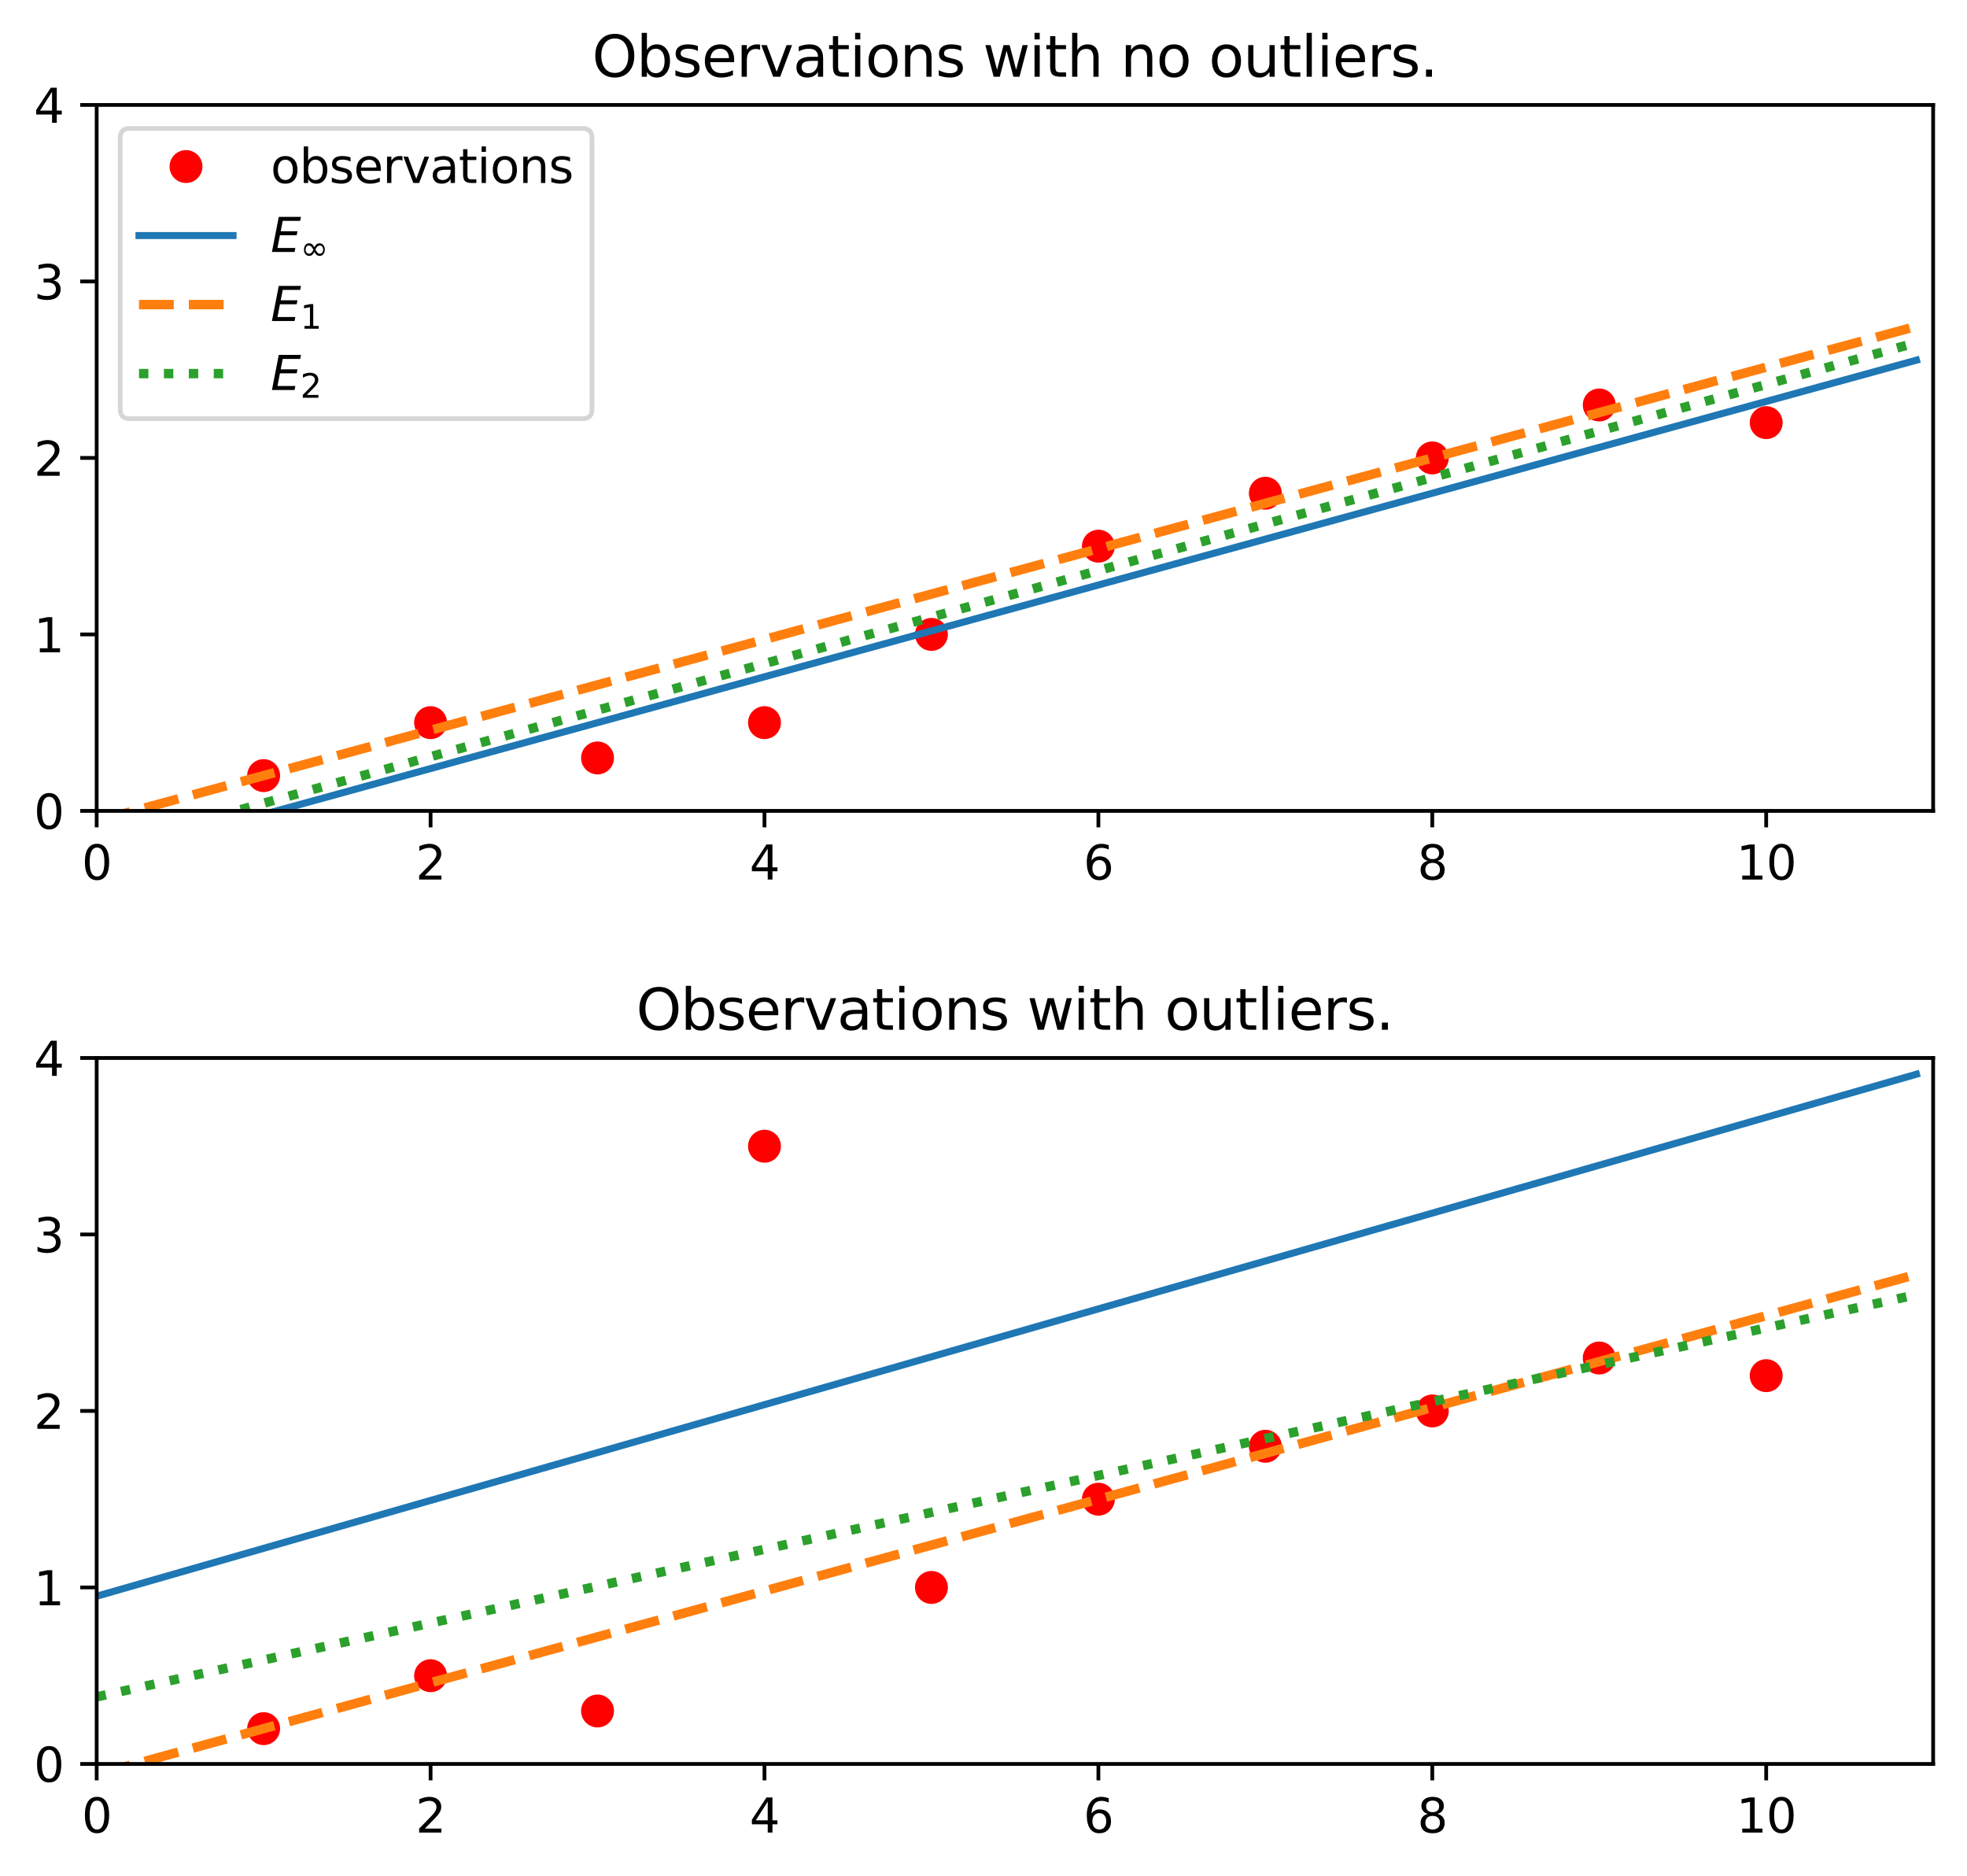 <?xml version="1.0" encoding="utf-8" standalone="no"?>
<!DOCTYPE svg PUBLIC "-//W3C//DTD SVG 1.1//EN"
  "http://www.w3.org/Graphics/SVG/1.1/DTD/svg11.dtd">
<svg xmlns:xlink="http://www.w3.org/1999/xlink" width="418.363pt" height="398.996pt" viewBox="0 0 418.363 398.996" xmlns="http://www.w3.org/2000/svg" version="1.1">
 <defs>
  <style type="text/css">*{stroke-linejoin: round; stroke-linecap: butt}</style>
 </defs>
 <g id="figure_1">
  <g id="patch_1">
   <path d="M 0 398.996 
L 418.363 398.996 
L 418.363 0 
L 0 0 
z
" style="fill: #ffffff"/>
  </g>
  <g id="axes_1">
   <g id="patch_2">
    <path d="M 20.562 172.446 
L 411.163 172.446 
L 411.163 22.318 
L 20.562 22.318 
z
" style="fill: #ffffff"/>
   </g>
   <g id="matplotlib.axis_1">
    <g id="xtick_1">
     <g id="line2d_1">
      <defs>
       <path id="m3859f57ba9" d="M 0 0 
L 0 3.5 
" style="stroke: #000000; stroke-width: 0.8"/>
      </defs>
      <g>
       <use xlink:href="#m3859f57ba9" x="20.562" y="172.446" style="stroke: #000000; stroke-width: 0.8"/>
      </g>
     </g>
     <g id="text_1">
      <!-- 0 -->
      <g transform="translate(17.381 187.044) scale(0.1 -0.1)">
       <defs>
        <path id="DejaVuSans-30" d="M 2034 4250 
Q 1547 4250 1301 3770 
Q 1056 3291 1056 2328 
Q 1056 1369 1301 889 
Q 1547 409 2034 409 
Q 2525 409 2770 889 
Q 3016 1369 3016 2328 
Q 3016 3291 2770 3770 
Q 2525 4250 2034 4250 
z
M 2034 4750 
Q 2819 4750 3233 4129 
Q 3647 3509 3647 2328 
Q 3647 1150 3233 529 
Q 2819 -91 2034 -91 
Q 1250 -91 836 529 
Q 422 1150 422 2328 
Q 422 3509 836 4129 
Q 1250 4750 2034 4750 
z
" transform="scale(0.016)"/>
       </defs>
       <use xlink:href="#DejaVuSans-30"/>
      </g>
     </g>
    </g>
    <g id="xtick_2">
     <g id="line2d_2">
      <g>
       <use xlink:href="#m3859f57ba9" x="91.581" y="172.446" style="stroke: #000000; stroke-width: 0.8"/>
      </g>
     </g>
     <g id="text_2">
      <!-- 2 -->
      <g transform="translate(88.399 187.044) scale(0.1 -0.1)">
       <defs>
        <path id="DejaVuSans-32" d="M 1228 531 
L 3431 531 
L 3431 0 
L 469 0 
L 469 531 
Q 828 903 1448 1529 
Q 2069 2156 2228 2338 
Q 2531 2678 2651 2914 
Q 2772 3150 2772 3378 
Q 2772 3750 2511 3984 
Q 2250 4219 1831 4219 
Q 1534 4219 1204 4116 
Q 875 4013 500 3803 
L 500 4441 
Q 881 4594 1212 4672 
Q 1544 4750 1819 4750 
Q 2544 4750 2975 4387 
Q 3406 4025 3406 3419 
Q 3406 3131 3298 2873 
Q 3191 2616 2906 2266 
Q 2828 2175 2409 1742 
Q 1991 1309 1228 531 
z
" transform="scale(0.016)"/>
       </defs>
       <use xlink:href="#DejaVuSans-32"/>
      </g>
     </g>
    </g>
    <g id="xtick_3">
     <g id="line2d_3">
      <g>
       <use xlink:href="#m3859f57ba9" x="162.599" y="172.446" style="stroke: #000000; stroke-width: 0.8"/>
      </g>
     </g>
     <g id="text_3">
      <!-- 4 -->
      <g transform="translate(159.418 187.044) scale(0.1 -0.1)">
       <defs>
        <path id="DejaVuSans-34" d="M 2419 4116 
L 825 1625 
L 2419 1625 
L 2419 4116 
z
M 2253 4666 
L 3047 4666 
L 3047 1625 
L 3713 1625 
L 3713 1100 
L 3047 1100 
L 3047 0 
L 2419 0 
L 2419 1100 
L 313 1100 
L 313 1709 
L 2253 4666 
z
" transform="scale(0.016)"/>
       </defs>
       <use xlink:href="#DejaVuSans-34"/>
      </g>
     </g>
    </g>
    <g id="xtick_4">
     <g id="line2d_4">
      <g>
       <use xlink:href="#m3859f57ba9" x="233.617" y="172.446" style="stroke: #000000; stroke-width: 0.8"/>
      </g>
     </g>
     <g id="text_4">
      <!-- 6 -->
      <g transform="translate(230.436 187.044) scale(0.1 -0.1)">
       <defs>
        <path id="DejaVuSans-36" d="M 2113 2584 
Q 1688 2584 1439 2293 
Q 1191 2003 1191 1497 
Q 1191 994 1439 701 
Q 1688 409 2113 409 
Q 2538 409 2786 701 
Q 3034 994 3034 1497 
Q 3034 2003 2786 2293 
Q 2538 2584 2113 2584 
z
M 3366 4563 
L 3366 3988 
Q 3128 4100 2886 4159 
Q 2644 4219 2406 4219 
Q 1781 4219 1451 3797 
Q 1122 3375 1075 2522 
Q 1259 2794 1537 2939 
Q 1816 3084 2150 3084 
Q 2853 3084 3261 2657 
Q 3669 2231 3669 1497 
Q 3669 778 3244 343 
Q 2819 -91 2113 -91 
Q 1303 -91 875 529 
Q 447 1150 447 2328 
Q 447 3434 972 4092 
Q 1497 4750 2381 4750 
Q 2619 4750 2861 4703 
Q 3103 4656 3366 4563 
z
" transform="scale(0.016)"/>
       </defs>
       <use xlink:href="#DejaVuSans-36"/>
      </g>
     </g>
    </g>
    <g id="xtick_5">
     <g id="line2d_5">
      <g>
       <use xlink:href="#m3859f57ba9" x="304.635" y="172.446" style="stroke: #000000; stroke-width: 0.8"/>
      </g>
     </g>
     <g id="text_5">
      <!-- 8 -->
      <g transform="translate(301.454 187.044) scale(0.1 -0.1)">
       <defs>
        <path id="DejaVuSans-38" d="M 2034 2216 
Q 1584 2216 1326 1975 
Q 1069 1734 1069 1313 
Q 1069 891 1326 650 
Q 1584 409 2034 409 
Q 2484 409 2743 651 
Q 3003 894 3003 1313 
Q 3003 1734 2745 1975 
Q 2488 2216 2034 2216 
z
M 1403 2484 
Q 997 2584 770 2862 
Q 544 3141 544 3541 
Q 544 4100 942 4425 
Q 1341 4750 2034 4750 
Q 2731 4750 3128 4425 
Q 3525 4100 3525 3541 
Q 3525 3141 3298 2862 
Q 3072 2584 2669 2484 
Q 3125 2378 3379 2068 
Q 3634 1759 3634 1313 
Q 3634 634 3220 271 
Q 2806 -91 2034 -91 
Q 1263 -91 848 271 
Q 434 634 434 1313 
Q 434 1759 690 2068 
Q 947 2378 1403 2484 
z
M 1172 3481 
Q 1172 3119 1398 2916 
Q 1625 2713 2034 2713 
Q 2441 2713 2670 2916 
Q 2900 3119 2900 3481 
Q 2900 3844 2670 4047 
Q 2441 4250 2034 4250 
Q 1625 4250 1398 4047 
Q 1172 3844 1172 3481 
z
" transform="scale(0.016)"/>
       </defs>
       <use xlink:href="#DejaVuSans-38"/>
      </g>
     </g>
    </g>
    <g id="xtick_6">
     <g id="line2d_6">
      <g>
       <use xlink:href="#m3859f57ba9" x="375.653" y="172.446" style="stroke: #000000; stroke-width: 0.8"/>
      </g>
     </g>
     <g id="text_6">
      <!-- 10 -->
      <g transform="translate(369.291 187.044) scale(0.1 -0.1)">
       <defs>
        <path id="DejaVuSans-31" d="M 794 531 
L 1825 531 
L 1825 4091 
L 703 3866 
L 703 4441 
L 1819 4666 
L 2450 4666 
L 2450 531 
L 3481 531 
L 3481 0 
L 794 0 
L 794 531 
z
" transform="scale(0.016)"/>
       </defs>
       <use xlink:href="#DejaVuSans-31"/>
       <use xlink:href="#DejaVuSans-30" x="63.623"/>
      </g>
     </g>
    </g>
   </g>
   <g id="matplotlib.axis_2">
    <g id="ytick_1">
     <g id="line2d_7">
      <defs>
       <path id="m60af0fcbad" d="M 0 0 
L -3.5 0 
" style="stroke: #000000; stroke-width: 0.8"/>
      </defs>
      <g>
       <use xlink:href="#m60af0fcbad" x="20.562" y="172.446" style="stroke: #000000; stroke-width: 0.8"/>
      </g>
     </g>
     <g id="text_7">
      <!-- 0 -->
      <g transform="translate(7.2 176.245) scale(0.1 -0.1)">
       <use xlink:href="#DejaVuSans-30"/>
      </g>
     </g>
    </g>
    <g id="ytick_2">
     <g id="line2d_8">
      <g>
       <use xlink:href="#m60af0fcbad" x="20.562" y="134.914" style="stroke: #000000; stroke-width: 0.8"/>
      </g>
     </g>
     <g id="text_8">
      <!-- 1 -->
      <g transform="translate(7.2 138.713) scale(0.1 -0.1)">
       <use xlink:href="#DejaVuSans-31"/>
      </g>
     </g>
    </g>
    <g id="ytick_3">
     <g id="line2d_9">
      <g>
       <use xlink:href="#m60af0fcbad" x="20.562" y="97.382" style="stroke: #000000; stroke-width: 0.8"/>
      </g>
     </g>
     <g id="text_9">
      <!-- 2 -->
      <g transform="translate(7.2 101.181) scale(0.1 -0.1)">
       <use xlink:href="#DejaVuSans-32"/>
      </g>
     </g>
    </g>
    <g id="ytick_4">
     <g id="line2d_10">
      <g>
       <use xlink:href="#m60af0fcbad" x="20.562" y="59.85" style="stroke: #000000; stroke-width: 0.8"/>
      </g>
     </g>
     <g id="text_10">
      <!-- 3 -->
      <g transform="translate(7.2 63.649) scale(0.1 -0.1)">
       <defs>
        <path id="DejaVuSans-33" d="M 2597 2516 
Q 3050 2419 3304 2112 
Q 3559 1806 3559 1356 
Q 3559 666 3084 287 
Q 2609 -91 1734 -91 
Q 1441 -91 1130 -33 
Q 819 25 488 141 
L 488 750 
Q 750 597 1062 519 
Q 1375 441 1716 441 
Q 2309 441 2620 675 
Q 2931 909 2931 1356 
Q 2931 1769 2642 2001 
Q 2353 2234 1838 2234 
L 1294 2234 
L 1294 2753 
L 1863 2753 
Q 2328 2753 2575 2939 
Q 2822 3125 2822 3475 
Q 2822 3834 2567 4026 
Q 2313 4219 1838 4219 
Q 1578 4219 1281 4162 
Q 984 4106 628 3988 
L 628 4550 
Q 988 4650 1302 4700 
Q 1616 4750 1894 4750 
Q 2613 4750 3031 4423 
Q 3450 4097 3450 3541 
Q 3450 3153 3228 2886 
Q 3006 2619 2597 2516 
z
" transform="scale(0.016)"/>
       </defs>
       <use xlink:href="#DejaVuSans-33"/>
      </g>
     </g>
    </g>
    <g id="ytick_5">
     <g id="line2d_11">
      <g>
       <use xlink:href="#m60af0fcbad" x="20.562" y="22.318" style="stroke: #000000; stroke-width: 0.8"/>
      </g>
     </g>
     <g id="text_11">
      <!-- 4 -->
      <g transform="translate(7.2 26.117) scale(0.1 -0.1)">
       <use xlink:href="#DejaVuSans-34"/>
      </g>
     </g>
    </g>
   </g>
   <g id="line2d_12">
    <defs>
     <path id="m4f4fd0915b" d="M 0 3 
C 0.796 3 1.559 2.684 2.121 2.121 
C 2.684 1.559 3 0.796 3 0 
C 3 -0.796 2.684 -1.559 2.121 -2.121 
C 1.559 -2.684 0.796 -3 0 -3 
C -0.796 -3 -1.559 -2.684 -2.121 -2.121 
C -2.684 -1.559 -3 -0.796 -3 0 
C -3 0.796 -2.684 1.559 -2.121 2.121 
C -1.559 2.684 -0.796 3 0 3 
z
" style="stroke: #ff0000"/>
    </defs>
    <g clip-path="url(#pc91d46196f)">
     <use xlink:href="#m4f4fd0915b" x="56.072" y="164.939" style="fill: #ff0000; stroke: #ff0000"/>
     <use xlink:href="#m4f4fd0915b" x="91.581" y="153.68" style="fill: #ff0000; stroke: #ff0000"/>
     <use xlink:href="#m4f4fd0915b" x="127.09" y="161.186" style="fill: #ff0000; stroke: #ff0000"/>
     <use xlink:href="#m4f4fd0915b" x="162.599" y="153.68" style="fill: #ff0000; stroke: #ff0000"/>
     <use xlink:href="#m4f4fd0915b" x="198.108" y="134.914" style="fill: #ff0000; stroke: #ff0000"/>
     <use xlink:href="#m4f4fd0915b" x="233.617" y="116.148" style="fill: #ff0000; stroke: #ff0000"/>
     <use xlink:href="#m4f4fd0915b" x="269.126" y="104.888" style="fill: #ff0000; stroke: #ff0000"/>
     <use xlink:href="#m4f4fd0915b" x="304.635" y="97.382" style="fill: #ff0000; stroke: #ff0000"/>
     <use xlink:href="#m4f4fd0915b" x="340.144" y="86.122" style="fill: #ff0000; stroke: #ff0000"/>
     <use xlink:href="#m4f4fd0915b" x="375.653" y="89.876" style="fill: #ff0000; stroke: #ff0000"/>
    </g>
   </g>
   <g id="line2d_13">
    <path d="M 20.562 182.954 
L 24.113 181.979 
L 27.664 181.003 
L 31.215 180.027 
L 34.766 179.051 
L 38.317 178.075 
L 41.868 177.099 
L 45.419 176.124 
L 48.97 175.148 
L 52.521 174.172 
L 56.072 173.196 
L 59.623 172.22 
L 63.173 171.245 
L 66.724 170.269 
L 70.275 169.293 
L 73.826 168.317 
L 77.377 167.341 
L 80.928 166.366 
L 84.479 165.39 
L 88.03 164.414 
L 91.581 163.438 
L 95.132 162.462 
L 98.683 161.486 
L 102.233 160.511 
L 105.784 159.535 
L 109.335 158.559 
L 112.886 157.583 
L 116.437 156.607 
L 119.988 155.632 
L 123.539 154.656 
L 127.09 153.68 
L 130.641 152.704 
L 134.192 151.728 
L 137.743 150.752 
L 141.293 149.777 
L 144.844 148.801 
L 148.395 147.825 
L 151.946 146.849 
L 155.497 145.873 
L 159.048 144.898 
L 162.599 143.922 
L 166.15 142.946 
L 169.701 141.97 
L 173.252 140.994 
L 176.803 140.018 
L 180.353 139.043 
L 183.904 138.067 
L 187.455 137.091 
L 191.006 136.115 
L 194.557 135.139 
L 198.108 134.164 
L 201.659 133.188 
L 205.21 132.212 
L 208.761 131.236 
L 212.312 130.26 
L 215.863 129.284 
L 219.413 128.309 
L 222.964 127.333 
L 226.515 126.357 
L 230.066 125.381 
L 233.617 124.405 
L 237.168 123.43 
L 240.719 122.454 
L 244.27 121.478 
L 247.821 120.502 
L 251.372 119.526 
L 254.923 118.55 
L 258.473 117.575 
L 262.024 116.599 
L 265.575 115.623 
L 269.126 114.647 
L 272.677 113.671 
L 276.228 112.696 
L 279.779 111.72 
L 283.33 110.744 
L 286.881 109.768 
L 290.432 108.792 
L 293.983 107.816 
L 297.533 106.841 
L 301.084 105.865 
L 304.635 104.889 
L 308.186 103.913 
L 311.737 102.937 
L 315.288 101.962 
L 318.839 100.986 
L 322.39 100.01 
L 325.941 99.034 
L 329.492 98.058 
L 333.043 97.082 
L 336.593 96.107 
L 340.144 95.131 
L 343.695 94.155 
L 347.246 93.179 
L 350.797 92.203 
L 354.348 91.228 
L 357.899 90.252 
L 361.45 89.276 
L 365.001 88.3 
L 368.552 87.324 
L 372.103 86.349 
L 375.653 85.373 
L 379.204 84.397 
L 382.755 83.421 
L 386.306 82.445 
L 389.857 81.469 
L 393.408 80.494 
L 396.959 79.518 
L 400.51 78.542 
L 404.061 77.566 
L 407.612 76.59 
" clip-path="url(#pc91d46196f)" style="fill: none; stroke: #1f77b4; stroke-width: 1.5; stroke-linecap: square"/>
   </g>
   <g id="line2d_14">
    <path d="M 20.562 174.591 
L 24.113 173.626 
L 27.664 172.661 
L 31.215 171.696 
L 34.766 170.731 
L 38.317 169.766 
L 41.868 168.801 
L 45.419 167.836 
L 48.97 166.87 
L 52.521 165.905 
L 56.072 164.94 
L 59.623 163.975 
L 63.173 163.01 
L 66.724 162.045 
L 70.275 161.08 
L 73.826 160.115 
L 77.377 159.15 
L 80.928 158.184 
L 84.479 157.219 
L 88.03 156.254 
L 91.581 155.289 
L 95.132 154.324 
L 98.683 153.359 
L 102.233 152.394 
L 105.784 151.429 
L 109.335 150.464 
L 112.886 149.499 
L 116.437 148.533 
L 119.988 147.568 
L 123.539 146.603 
L 127.09 145.638 
L 130.641 144.673 
L 134.192 143.708 
L 137.743 142.743 
L 141.293 141.778 
L 144.844 140.813 
L 148.395 139.848 
L 151.946 138.882 
L 155.497 137.917 
L 159.048 136.952 
L 162.599 135.987 
L 166.15 135.022 
L 169.701 134.057 
L 173.252 133.092 
L 176.803 132.127 
L 180.353 131.162 
L 183.904 130.196 
L 187.455 129.231 
L 191.006 128.266 
L 194.557 127.301 
L 198.108 126.336 
L 201.659 125.371 
L 205.21 124.406 
L 208.761 123.441 
L 212.312 122.476 
L 215.863 121.511 
L 219.413 120.545 
L 222.964 119.58 
L 226.515 118.615 
L 230.066 117.65 
L 233.617 116.685 
L 237.168 115.72 
L 240.719 114.755 
L 244.27 113.79 
L 247.821 112.825 
L 251.372 111.86 
L 254.923 110.894 
L 258.473 109.929 
L 262.024 108.964 
L 265.575 107.999 
L 269.126 107.034 
L 272.677 106.069 
L 276.228 105.104 
L 279.779 104.139 
L 283.33 103.174 
L 286.881 102.208 
L 290.432 101.243 
L 293.983 100.278 
L 297.533 99.313 
L 301.084 98.348 
L 304.635 97.383 
L 308.186 96.418 
L 311.737 95.453 
L 315.288 94.488 
L 318.839 93.523 
L 322.39 92.557 
L 325.941 91.592 
L 329.492 90.627 
L 333.043 89.662 
L 336.593 88.697 
L 340.144 87.732 
L 343.695 86.767 
L 347.246 85.802 
L 350.797 84.837 
L 354.348 83.872 
L 357.899 82.906 
L 361.45 81.941 
L 365.001 80.976 
L 368.552 80.011 
L 372.103 79.046 
L 375.653 78.081 
L 379.204 77.116 
L 382.755 76.151 
L 386.306 75.186 
L 389.857 74.22 
L 393.408 73.255 
L 396.959 72.29 
L 400.51 71.325 
L 404.061 70.36 
L 407.612 69.395 
" clip-path="url(#pc91d46196f)" style="fill: none; stroke-dasharray: 7.4,3.2; stroke-dashoffset: 0; stroke: #ff7f0e; stroke-width: 2"/>
   </g>
   <g id="line2d_15">
    <path d="M 20.562 180.704 
L 24.113 179.714 
L 27.664 178.725 
L 31.215 177.735 
L 34.766 176.746 
L 38.317 175.756 
L 41.868 174.767 
L 45.419 173.777 
L 48.97 172.788 
L 52.521 171.798 
L 56.072 170.809 
L 59.623 169.819 
L 63.173 168.83 
L 66.724 167.84 
L 70.275 166.851 
L 73.826 165.861 
L 77.377 164.872 
L 80.928 163.882 
L 84.479 162.893 
L 88.03 161.903 
L 91.581 160.914 
L 95.132 159.924 
L 98.683 158.935 
L 102.233 157.945 
L 105.784 156.956 
L 109.335 155.966 
L 112.886 154.977 
L 116.437 153.987 
L 119.988 152.998 
L 123.539 152.008 
L 127.09 151.019 
L 130.641 150.029 
L 134.192 149.04 
L 137.743 148.05 
L 141.293 147.061 
L 144.844 146.071 
L 148.395 145.082 
L 151.946 144.092 
L 155.497 143.103 
L 159.048 142.113 
L 162.599 141.124 
L 166.15 140.134 
L 169.701 139.145 
L 173.252 138.155 
L 176.803 137.166 
L 180.353 136.176 
L 183.904 135.187 
L 187.455 134.197 
L 191.006 133.208 
L 194.557 132.218 
L 198.108 131.229 
L 201.659 130.239 
L 205.21 129.25 
L 208.761 128.26 
L 212.312 127.271 
L 215.863 126.281 
L 219.413 125.292 
L 222.964 124.302 
L 226.515 123.313 
L 230.066 122.323 
L 233.617 121.334 
L 237.168 120.344 
L 240.719 119.355 
L 244.27 118.365 
L 247.821 117.376 
L 251.372 116.386 
L 254.923 115.397 
L 258.473 114.407 
L 262.024 113.418 
L 265.575 112.428 
L 269.126 111.439 
L 272.677 110.449 
L 276.228 109.46 
L 279.779 108.47 
L 283.33 107.481 
L 286.881 106.491 
L 290.432 105.502 
L 293.983 104.512 
L 297.533 103.523 
L 301.084 102.533 
L 304.635 101.544 
L 308.186 100.554 
L 311.737 99.565 
L 315.288 98.575 
L 318.839 97.586 
L 322.39 96.596 
L 325.941 95.607 
L 329.492 94.617 
L 333.043 93.628 
L 336.593 92.638 
L 340.144 91.648 
L 343.695 90.659 
L 347.246 89.669 
L 350.797 88.68 
L 354.348 87.69 
L 357.899 86.701 
L 361.45 85.711 
L 365.001 84.722 
L 368.552 83.732 
L 372.103 82.743 
L 375.653 81.753 
L 379.204 80.764 
L 382.755 79.774 
L 386.306 78.785 
L 389.857 77.795 
L 393.408 76.806 
L 396.959 75.816 
L 400.51 74.827 
L 404.061 73.837 
L 407.612 72.848 
" clip-path="url(#pc91d46196f)" style="fill: none; stroke-dasharray: 2,3.3; stroke-dashoffset: 0; stroke: #2ca02c; stroke-width: 2"/>
   </g>
   <g id="patch_3">
    <path d="M 20.562 172.446 
L 20.562 22.318 
" style="fill: none; stroke: #000000; stroke-width: 0.8; stroke-linejoin: miter; stroke-linecap: square"/>
   </g>
   <g id="patch_4">
    <path d="M 411.163 172.446 
L 411.163 22.318 
" style="fill: none; stroke: #000000; stroke-width: 0.8; stroke-linejoin: miter; stroke-linecap: square"/>
   </g>
   <g id="patch_5">
    <path d="M 20.562 172.446 
L 411.163 172.446 
" style="fill: none; stroke: #000000; stroke-width: 0.8; stroke-linejoin: miter; stroke-linecap: square"/>
   </g>
   <g id="patch_6">
    <path d="M 20.562 22.318 
L 411.163 22.318 
" style="fill: none; stroke: #000000; stroke-width: 0.8; stroke-linejoin: miter; stroke-linecap: square"/>
   </g>
   <g id="text_12">
    <!-- Observations with no outliers. -->
    <g transform="translate(125.926 16.318) scale(0.12 -0.12)">
     <defs>
      <path id="DejaVuSans-4f" d="M 2522 4238 
Q 1834 4238 1429 3725 
Q 1025 3213 1025 2328 
Q 1025 1447 1429 934 
Q 1834 422 2522 422 
Q 3209 422 3611 934 
Q 4013 1447 4013 2328 
Q 4013 3213 3611 3725 
Q 3209 4238 2522 4238 
z
M 2522 4750 
Q 3503 4750 4090 4092 
Q 4678 3434 4678 2328 
Q 4678 1225 4090 567 
Q 3503 -91 2522 -91 
Q 1538 -91 948 565 
Q 359 1222 359 2328 
Q 359 3434 948 4092 
Q 1538 4750 2522 4750 
z
" transform="scale(0.016)"/>
      <path id="DejaVuSans-62" d="M 3116 1747 
Q 3116 2381 2855 2742 
Q 2594 3103 2138 3103 
Q 1681 3103 1420 2742 
Q 1159 2381 1159 1747 
Q 1159 1113 1420 752 
Q 1681 391 2138 391 
Q 2594 391 2855 752 
Q 3116 1113 3116 1747 
z
M 1159 2969 
Q 1341 3281 1617 3432 
Q 1894 3584 2278 3584 
Q 2916 3584 3314 3078 
Q 3713 2572 3713 1747 
Q 3713 922 3314 415 
Q 2916 -91 2278 -91 
Q 1894 -91 1617 61 
Q 1341 213 1159 525 
L 1159 0 
L 581 0 
L 581 4863 
L 1159 4863 
L 1159 2969 
z
" transform="scale(0.016)"/>
      <path id="DejaVuSans-73" d="M 2834 3397 
L 2834 2853 
Q 2591 2978 2328 3040 
Q 2066 3103 1784 3103 
Q 1356 3103 1142 2972 
Q 928 2841 928 2578 
Q 928 2378 1081 2264 
Q 1234 2150 1697 2047 
L 1894 2003 
Q 2506 1872 2764 1633 
Q 3022 1394 3022 966 
Q 3022 478 2636 193 
Q 2250 -91 1575 -91 
Q 1294 -91 989 -36 
Q 684 19 347 128 
L 347 722 
Q 666 556 975 473 
Q 1284 391 1588 391 
Q 1994 391 2212 530 
Q 2431 669 2431 922 
Q 2431 1156 2273 1281 
Q 2116 1406 1581 1522 
L 1381 1569 
Q 847 1681 609 1914 
Q 372 2147 372 2553 
Q 372 3047 722 3315 
Q 1072 3584 1716 3584 
Q 2034 3584 2315 3537 
Q 2597 3491 2834 3397 
z
" transform="scale(0.016)"/>
      <path id="DejaVuSans-65" d="M 3597 1894 
L 3597 1613 
L 953 1613 
Q 991 1019 1311 708 
Q 1631 397 2203 397 
Q 2534 397 2845 478 
Q 3156 559 3463 722 
L 3463 178 
Q 3153 47 2828 -22 
Q 2503 -91 2169 -91 
Q 1331 -91 842 396 
Q 353 884 353 1716 
Q 353 2575 817 3079 
Q 1281 3584 2069 3584 
Q 2775 3584 3186 3129 
Q 3597 2675 3597 1894 
z
M 3022 2063 
Q 3016 2534 2758 2815 
Q 2500 3097 2075 3097 
Q 1594 3097 1305 2825 
Q 1016 2553 972 2059 
L 3022 2063 
z
" transform="scale(0.016)"/>
      <path id="DejaVuSans-72" d="M 2631 2963 
Q 2534 3019 2420 3045 
Q 2306 3072 2169 3072 
Q 1681 3072 1420 2755 
Q 1159 2438 1159 1844 
L 1159 0 
L 581 0 
L 581 3500 
L 1159 3500 
L 1159 2956 
Q 1341 3275 1631 3429 
Q 1922 3584 2338 3584 
Q 2397 3584 2469 3576 
Q 2541 3569 2628 3553 
L 2631 2963 
z
" transform="scale(0.016)"/>
      <path id="DejaVuSans-76" d="M 191 3500 
L 800 3500 
L 1894 563 
L 2988 3500 
L 3597 3500 
L 2284 0 
L 1503 0 
L 191 3500 
z
" transform="scale(0.016)"/>
      <path id="DejaVuSans-61" d="M 2194 1759 
Q 1497 1759 1228 1600 
Q 959 1441 959 1056 
Q 959 750 1161 570 
Q 1363 391 1709 391 
Q 2188 391 2477 730 
Q 2766 1069 2766 1631 
L 2766 1759 
L 2194 1759 
z
M 3341 1997 
L 3341 0 
L 2766 0 
L 2766 531 
Q 2569 213 2275 61 
Q 1981 -91 1556 -91 
Q 1019 -91 701 211 
Q 384 513 384 1019 
Q 384 1609 779 1909 
Q 1175 2209 1959 2209 
L 2766 2209 
L 2766 2266 
Q 2766 2663 2505 2880 
Q 2244 3097 1772 3097 
Q 1472 3097 1187 3025 
Q 903 2953 641 2809 
L 641 3341 
Q 956 3463 1253 3523 
Q 1550 3584 1831 3584 
Q 2591 3584 2966 3190 
Q 3341 2797 3341 1997 
z
" transform="scale(0.016)"/>
      <path id="DejaVuSans-74" d="M 1172 4494 
L 1172 3500 
L 2356 3500 
L 2356 3053 
L 1172 3053 
L 1172 1153 
Q 1172 725 1289 603 
Q 1406 481 1766 481 
L 2356 481 
L 2356 0 
L 1766 0 
Q 1100 0 847 248 
Q 594 497 594 1153 
L 594 3053 
L 172 3053 
L 172 3500 
L 594 3500 
L 594 4494 
L 1172 4494 
z
" transform="scale(0.016)"/>
      <path id="DejaVuSans-69" d="M 603 3500 
L 1178 3500 
L 1178 0 
L 603 0 
L 603 3500 
z
M 603 4863 
L 1178 4863 
L 1178 4134 
L 603 4134 
L 603 4863 
z
" transform="scale(0.016)"/>
      <path id="DejaVuSans-6f" d="M 1959 3097 
Q 1497 3097 1228 2736 
Q 959 2375 959 1747 
Q 959 1119 1226 758 
Q 1494 397 1959 397 
Q 2419 397 2687 759 
Q 2956 1122 2956 1747 
Q 2956 2369 2687 2733 
Q 2419 3097 1959 3097 
z
M 1959 3584 
Q 2709 3584 3137 3096 
Q 3566 2609 3566 1747 
Q 3566 888 3137 398 
Q 2709 -91 1959 -91 
Q 1206 -91 779 398 
Q 353 888 353 1747 
Q 353 2609 779 3096 
Q 1206 3584 1959 3584 
z
" transform="scale(0.016)"/>
      <path id="DejaVuSans-6e" d="M 3513 2113 
L 3513 0 
L 2938 0 
L 2938 2094 
Q 2938 2591 2744 2837 
Q 2550 3084 2163 3084 
Q 1697 3084 1428 2787 
Q 1159 2491 1159 1978 
L 1159 0 
L 581 0 
L 581 3500 
L 1159 3500 
L 1159 2956 
Q 1366 3272 1645 3428 
Q 1925 3584 2291 3584 
Q 2894 3584 3203 3211 
Q 3513 2838 3513 2113 
z
" transform="scale(0.016)"/>
      <path id="DejaVuSans-20" transform="scale(0.016)"/>
      <path id="DejaVuSans-77" d="M 269 3500 
L 844 3500 
L 1563 769 
L 2278 3500 
L 2956 3500 
L 3675 769 
L 4391 3500 
L 4966 3500 
L 4050 0 
L 3372 0 
L 2619 2869 
L 1863 0 
L 1184 0 
L 269 3500 
z
" transform="scale(0.016)"/>
      <path id="DejaVuSans-68" d="M 3513 2113 
L 3513 0 
L 2938 0 
L 2938 2094 
Q 2938 2591 2744 2837 
Q 2550 3084 2163 3084 
Q 1697 3084 1428 2787 
Q 1159 2491 1159 1978 
L 1159 0 
L 581 0 
L 581 4863 
L 1159 4863 
L 1159 2956 
Q 1366 3272 1645 3428 
Q 1925 3584 2291 3584 
Q 2894 3584 3203 3211 
Q 3513 2838 3513 2113 
z
" transform="scale(0.016)"/>
      <path id="DejaVuSans-75" d="M 544 1381 
L 544 3500 
L 1119 3500 
L 1119 1403 
Q 1119 906 1312 657 
Q 1506 409 1894 409 
Q 2359 409 2629 706 
Q 2900 1003 2900 1516 
L 2900 3500 
L 3475 3500 
L 3475 0 
L 2900 0 
L 2900 538 
Q 2691 219 2414 64 
Q 2138 -91 1772 -91 
Q 1169 -91 856 284 
Q 544 659 544 1381 
z
M 1991 3584 
L 1991 3584 
z
" transform="scale(0.016)"/>
      <path id="DejaVuSans-6c" d="M 603 4863 
L 1178 4863 
L 1178 0 
L 603 0 
L 603 4863 
z
" transform="scale(0.016)"/>
      <path id="DejaVuSans-2e" d="M 684 794 
L 1344 794 
L 1344 0 
L 684 0 
L 684 794 
z
" transform="scale(0.016)"/>
     </defs>
     <use xlink:href="#DejaVuSans-4f"/>
     <use xlink:href="#DejaVuSans-62" x="78.711"/>
     <use xlink:href="#DejaVuSans-73" x="142.188"/>
     <use xlink:href="#DejaVuSans-65" x="194.287"/>
     <use xlink:href="#DejaVuSans-72" x="255.811"/>
     <use xlink:href="#DejaVuSans-76" x="296.924"/>
     <use xlink:href="#DejaVuSans-61" x="356.104"/>
     <use xlink:href="#DejaVuSans-74" x="417.383"/>
     <use xlink:href="#DejaVuSans-69" x="456.592"/>
     <use xlink:href="#DejaVuSans-6f" x="484.375"/>
     <use xlink:href="#DejaVuSans-6e" x="545.557"/>
     <use xlink:href="#DejaVuSans-73" x="608.936"/>
     <use xlink:href="#DejaVuSans-20" x="661.035"/>
     <use xlink:href="#DejaVuSans-77" x="692.822"/>
     <use xlink:href="#DejaVuSans-69" x="774.609"/>
     <use xlink:href="#DejaVuSans-74" x="802.393"/>
     <use xlink:href="#DejaVuSans-68" x="841.602"/>
     <use xlink:href="#DejaVuSans-20" x="904.98"/>
     <use xlink:href="#DejaVuSans-6e" x="936.768"/>
     <use xlink:href="#DejaVuSans-6f" x="1000.146"/>
     <use xlink:href="#DejaVuSans-20" x="1061.328"/>
     <use xlink:href="#DejaVuSans-6f" x="1093.115"/>
     <use xlink:href="#DejaVuSans-75" x="1154.297"/>
     <use xlink:href="#DejaVuSans-74" x="1217.676"/>
     <use xlink:href="#DejaVuSans-6c" x="1256.885"/>
     <use xlink:href="#DejaVuSans-69" x="1284.668"/>
     <use xlink:href="#DejaVuSans-65" x="1312.451"/>
     <use xlink:href="#DejaVuSans-72" x="1373.975"/>
     <use xlink:href="#DejaVuSans-73" x="1415.088"/>
     <use xlink:href="#DejaVuSans-2e" x="1467.188"/>
    </g>
   </g>
   <g id="legend_1">
    <g id="patch_7">
     <path d="M 27.562 89.031 
L 123.914 89.031 
Q 125.914 89.031 125.914 87.031 
L 125.914 29.318 
Q 125.914 27.318 123.914 27.318 
L 27.562 27.318 
Q 25.562 27.318 25.562 29.318 
L 25.562 87.031 
Q 25.562 89.031 27.562 89.031 
z
" style="fill: #ffffff; opacity: 0.8; stroke: #cccccc; stroke-linejoin: miter"/>
    </g>
    <g id="line2d_16">
     <g>
      <use xlink:href="#m4f4fd0915b" x="39.562" y="35.417" style="fill: #ff0000; stroke: #ff0000"/>
     </g>
    </g>
    <g id="text_13">
     <!-- observations -->
     <g transform="translate(57.562 38.917) scale(0.1 -0.1)">
      <use xlink:href="#DejaVuSans-6f"/>
      <use xlink:href="#DejaVuSans-62" x="61.182"/>
      <use xlink:href="#DejaVuSans-73" x="124.658"/>
      <use xlink:href="#DejaVuSans-65" x="176.758"/>
      <use xlink:href="#DejaVuSans-72" x="238.281"/>
      <use xlink:href="#DejaVuSans-76" x="279.395"/>
      <use xlink:href="#DejaVuSans-61" x="338.574"/>
      <use xlink:href="#DejaVuSans-74" x="399.854"/>
      <use xlink:href="#DejaVuSans-69" x="439.062"/>
      <use xlink:href="#DejaVuSans-6f" x="466.846"/>
      <use xlink:href="#DejaVuSans-6e" x="528.027"/>
      <use xlink:href="#DejaVuSans-73" x="591.406"/>
     </g>
    </g>
    <g id="line2d_17">
     <path d="M 29.562 50.095 
L 39.562 50.095 
L 49.562 50.095 
" style="fill: none; stroke: #1f77b4; stroke-width: 1.5; stroke-linecap: square"/>
    </g>
    <g id="text_14">
     <!-- $E_\infty$ -->
     <g transform="translate(57.562 53.595) scale(0.1 -0.1)">
      <defs>
       <path id="DejaVuSans-Oblique-45" d="M 1081 4666 
L 4031 4666 
L 3928 4134 
L 1606 4134 
L 1338 2753 
L 3566 2753 
L 3463 2222 
L 1234 2222 
L 909 531 
L 3284 531 
L 3181 0 
L 172 0 
L 1081 4666 
z
" transform="scale(0.016)"/>
       <path id="DejaVuSans-221e" d="M 2916 1091 
Q 2819 1203 2666 1466 
Q 2456 1091 2272 925 
Q 2041 725 1681 725 
Q 1259 725 981 1041 
Q 688 1372 688 1919 
Q 688 2444 981 2800 
Q 1244 3116 1688 3116 
Q 1916 3116 2084 3022 
Q 2281 2919 2416 2741 
Q 2541 2581 2666 2366 
Q 2875 2741 3059 2906 
Q 3291 3106 3650 3106 
Q 4072 3106 4350 2791 
Q 4644 2459 4644 1913 
Q 4644 1388 4350 1031 
Q 4088 716 3644 716 
Q 3416 716 3247 809 
Q 3078 894 2916 1091 
z
M 1647 1134 
Q 2163 1134 2472 1884 
Q 2075 2703 1647 2703 
Q 1334 2703 1175 2478 
Q 1003 2238 1003 1919 
Q 1003 1569 1175 1353 
Q 1350 1134 1647 1134 
z
M 3684 2697 
Q 3219 2697 2859 1947 
Q 3253 1128 3684 1128 
Q 3997 1128 4156 1353 
Q 4328 1594 4328 1913 
Q 4328 2263 4156 2478 
Q 3981 2697 3684 2697 
z
" transform="scale(0.016)"/>
      </defs>
      <use xlink:href="#DejaVuSans-Oblique-45" transform="translate(0 0.094)"/>
      <use xlink:href="#DejaVuSans-221e" transform="translate(63.184 -16.312) scale(0.7)"/>
     </g>
    </g>
    <g id="line2d_18">
     <path d="M 29.562 64.773 
L 39.562 64.773 
L 49.562 64.773 
" style="fill: none; stroke-dasharray: 7.4,3.2; stroke-dashoffset: 0; stroke: #ff7f0e; stroke-width: 2"/>
    </g>
    <g id="text_15">
     <!-- $E_1$ -->
     <g transform="translate(57.562 68.273) scale(0.1 -0.1)">
      <use xlink:href="#DejaVuSans-Oblique-45" transform="translate(0 0.094)"/>
      <use xlink:href="#DejaVuSans-31" transform="translate(63.184 -16.312) scale(0.7)"/>
     </g>
    </g>
    <g id="line2d_19">
     <path d="M 29.562 79.451 
L 39.562 79.451 
L 49.562 79.451 
" style="fill: none; stroke-dasharray: 2,3.3; stroke-dashoffset: 0; stroke: #2ca02c; stroke-width: 2"/>
    </g>
    <g id="text_16">
     <!-- $E_2$ -->
     <g transform="translate(57.562 82.951) scale(0.1 -0.1)">
      <use xlink:href="#DejaVuSans-Oblique-45" transform="translate(0 0.094)"/>
      <use xlink:href="#DejaVuSans-32" transform="translate(63.184 -16.312) scale(0.7)"/>
     </g>
    </g>
   </g>
  </g>
  <g id="axes_2">
   <g id="patch_8">
    <path d="M 20.562 375.118 
L 411.163 375.118 
L 411.163 224.99 
L 20.562 224.99 
z
" style="fill: #ffffff"/>
   </g>
   <g id="matplotlib.axis_3">
    <g id="xtick_7">
     <g id="line2d_20">
      <g>
       <use xlink:href="#m3859f57ba9" x="20.562" y="375.118" style="stroke: #000000; stroke-width: 0.8"/>
      </g>
     </g>
     <g id="text_17">
      <!-- 0 -->
      <g transform="translate(17.381 389.717) scale(0.1 -0.1)">
       <use xlink:href="#DejaVuSans-30"/>
      </g>
     </g>
    </g>
    <g id="xtick_8">
     <g id="line2d_21">
      <g>
       <use xlink:href="#m3859f57ba9" x="91.581" y="375.118" style="stroke: #000000; stroke-width: 0.8"/>
      </g>
     </g>
     <g id="text_18">
      <!-- 2 -->
      <g transform="translate(88.399 389.717) scale(0.1 -0.1)">
       <use xlink:href="#DejaVuSans-32"/>
      </g>
     </g>
    </g>
    <g id="xtick_9">
     <g id="line2d_22">
      <g>
       <use xlink:href="#m3859f57ba9" x="162.599" y="375.118" style="stroke: #000000; stroke-width: 0.8"/>
      </g>
     </g>
     <g id="text_19">
      <!-- 4 -->
      <g transform="translate(159.418 389.717) scale(0.1 -0.1)">
       <use xlink:href="#DejaVuSans-34"/>
      </g>
     </g>
    </g>
    <g id="xtick_10">
     <g id="line2d_23">
      <g>
       <use xlink:href="#m3859f57ba9" x="233.617" y="375.118" style="stroke: #000000; stroke-width: 0.8"/>
      </g>
     </g>
     <g id="text_20">
      <!-- 6 -->
      <g transform="translate(230.436 389.717) scale(0.1 -0.1)">
       <use xlink:href="#DejaVuSans-36"/>
      </g>
     </g>
    </g>
    <g id="xtick_11">
     <g id="line2d_24">
      <g>
       <use xlink:href="#m3859f57ba9" x="304.635" y="375.118" style="stroke: #000000; stroke-width: 0.8"/>
      </g>
     </g>
     <g id="text_21">
      <!-- 8 -->
      <g transform="translate(301.454 389.717) scale(0.1 -0.1)">
       <use xlink:href="#DejaVuSans-38"/>
      </g>
     </g>
    </g>
    <g id="xtick_12">
     <g id="line2d_25">
      <g>
       <use xlink:href="#m3859f57ba9" x="375.653" y="375.118" style="stroke: #000000; stroke-width: 0.8"/>
      </g>
     </g>
     <g id="text_22">
      <!-- 10 -->
      <g transform="translate(369.291 389.717) scale(0.1 -0.1)">
       <use xlink:href="#DejaVuSans-31"/>
       <use xlink:href="#DejaVuSans-30" x="63.623"/>
      </g>
     </g>
    </g>
   </g>
   <g id="matplotlib.axis_4">
    <g id="ytick_6">
     <g id="line2d_26">
      <g>
       <use xlink:href="#m60af0fcbad" x="20.562" y="375.118" style="stroke: #000000; stroke-width: 0.8"/>
      </g>
     </g>
     <g id="text_23">
      <!-- 0 -->
      <g transform="translate(7.2 378.917) scale(0.1 -0.1)">
       <use xlink:href="#DejaVuSans-30"/>
      </g>
     </g>
    </g>
    <g id="ytick_7">
     <g id="line2d_27">
      <g>
       <use xlink:href="#m60af0fcbad" x="20.562" y="337.586" style="stroke: #000000; stroke-width: 0.8"/>
      </g>
     </g>
     <g id="text_24">
      <!-- 1 -->
      <g transform="translate(7.2 341.385) scale(0.1 -0.1)">
       <use xlink:href="#DejaVuSans-31"/>
      </g>
     </g>
    </g>
    <g id="ytick_8">
     <g id="line2d_28">
      <g>
       <use xlink:href="#m60af0fcbad" x="20.562" y="300.054" style="stroke: #000000; stroke-width: 0.8"/>
      </g>
     </g>
     <g id="text_25">
      <!-- 2 -->
      <g transform="translate(7.2 303.854) scale(0.1 -0.1)">
       <use xlink:href="#DejaVuSans-32"/>
      </g>
     </g>
    </g>
    <g id="ytick_9">
     <g id="line2d_29">
      <g>
       <use xlink:href="#m60af0fcbad" x="20.562" y="262.522" style="stroke: #000000; stroke-width: 0.8"/>
      </g>
     </g>
     <g id="text_26">
      <!-- 3 -->
      <g transform="translate(7.2 266.322) scale(0.1 -0.1)">
       <use xlink:href="#DejaVuSans-33"/>
      </g>
     </g>
    </g>
    <g id="ytick_10">
     <g id="line2d_30">
      <g>
       <use xlink:href="#m60af0fcbad" x="20.562" y="224.99" style="stroke: #000000; stroke-width: 0.8"/>
      </g>
     </g>
     <g id="text_27">
      <!-- 4 -->
      <g transform="translate(7.2 228.79) scale(0.1 -0.1)">
       <use xlink:href="#DejaVuSans-34"/>
      </g>
     </g>
    </g>
   </g>
   <g id="line2d_31">
    <g clip-path="url(#p89dfdbf009)">
     <use xlink:href="#m4f4fd0915b" x="56.072" y="367.612" style="fill: #ff0000; stroke: #ff0000"/>
     <use xlink:href="#m4f4fd0915b" x="91.581" y="356.352" style="fill: #ff0000; stroke: #ff0000"/>
     <use xlink:href="#m4f4fd0915b" x="127.09" y="363.859" style="fill: #ff0000; stroke: #ff0000"/>
     <use xlink:href="#m4f4fd0915b" x="162.599" y="243.756" style="fill: #ff0000; stroke: #ff0000"/>
     <use xlink:href="#m4f4fd0915b" x="198.108" y="337.586" style="fill: #ff0000; stroke: #ff0000"/>
     <use xlink:href="#m4f4fd0915b" x="233.617" y="318.82" style="fill: #ff0000; stroke: #ff0000"/>
     <use xlink:href="#m4f4fd0915b" x="269.126" y="307.561" style="fill: #ff0000; stroke: #ff0000"/>
     <use xlink:href="#m4f4fd0915b" x="304.635" y="300.054" style="fill: #ff0000; stroke: #ff0000"/>
     <use xlink:href="#m4f4fd0915b" x="340.144" y="288.795" style="fill: #ff0000; stroke: #ff0000"/>
     <use xlink:href="#m4f4fd0915b" x="375.653" y="292.548" style="fill: #ff0000; stroke: #ff0000"/>
    </g>
   </g>
   <g id="line2d_32">
    <path d="M 20.562 339.453 
L 24.113 338.434 
L 27.664 337.416 
L 31.215 336.397 
L 34.766 335.379 
L 38.317 334.361 
L 41.868 333.342 
L 45.419 332.324 
L 48.97 331.305 
L 52.521 330.287 
L 56.072 329.268 
L 59.623 328.25 
L 63.173 327.232 
L 66.724 326.213 
L 70.275 325.195 
L 73.826 324.176 
L 77.377 323.158 
L 80.928 322.139 
L 84.479 321.121 
L 88.03 320.103 
L 91.581 319.084 
L 95.132 318.066 
L 98.683 317.047 
L 102.233 316.029 
L 105.784 315.01 
L 109.335 313.992 
L 112.886 312.974 
L 116.437 311.955 
L 119.988 310.937 
L 123.539 309.918 
L 127.09 308.9 
L 130.641 307.881 
L 134.192 306.863 
L 137.743 305.845 
L 141.293 304.826 
L 144.844 303.808 
L 148.395 302.789 
L 151.946 301.771 
L 155.497 300.752 
L 159.048 299.734 
L 162.599 298.716 
L 166.15 297.697 
L 169.701 296.679 
L 173.252 295.66 
L 176.803 294.642 
L 180.353 293.623 
L 183.904 292.605 
L 187.455 291.587 
L 191.006 290.568 
L 194.557 289.55 
L 198.108 288.531 
L 201.659 287.513 
L 205.21 286.494 
L 208.761 285.476 
L 212.312 284.458 
L 215.863 283.439 
L 219.413 282.421 
L 222.964 281.402 
L 226.515 280.384 
L 230.066 279.365 
L 233.617 278.347 
L 237.168 277.329 
L 240.719 276.31 
L 244.27 275.292 
L 247.821 274.273 
L 251.372 273.255 
L 254.923 272.236 
L 258.473 271.218 
L 262.024 270.2 
L 265.575 269.181 
L 269.126 268.163 
L 272.677 267.144 
L 276.228 266.126 
L 279.779 265.107 
L 283.33 264.089 
L 286.881 263.071 
L 290.432 262.052 
L 293.983 261.034 
L 297.533 260.015 
L 301.084 258.997 
L 304.635 257.978 
L 308.186 256.96 
L 311.737 255.942 
L 315.288 254.923 
L 318.839 253.905 
L 322.39 252.886 
L 325.941 251.868 
L 329.492 250.849 
L 333.043 249.831 
L 336.593 248.813 
L 340.144 247.794 
L 343.695 246.776 
L 347.246 245.757 
L 350.797 244.739 
L 354.348 243.72 
L 357.899 242.702 
L 361.45 241.684 
L 365.001 240.665 
L 368.552 239.647 
L 372.103 238.628 
L 375.653 237.61 
L 379.204 236.591 
L 382.755 235.573 
L 386.306 234.555 
L 389.857 233.536 
L 393.408 232.518 
L 396.959 231.499 
L 400.51 230.481 
L 404.061 229.462 
L 407.612 228.444 
" clip-path="url(#p89dfdbf009)" style="fill: none; stroke: #1f77b4; stroke-width: 1.5; stroke-linecap: square"/>
   </g>
   <g id="line2d_33">
    <path d="M 20.562 377.368 
L 24.113 376.393 
L 27.664 375.417 
L 31.215 374.441 
L 34.766 373.465 
L 38.317 372.49 
L 41.868 371.514 
L 45.419 370.538 
L 48.97 369.562 
L 52.521 368.587 
L 56.072 367.611 
L 59.623 366.635 
L 63.173 365.659 
L 66.724 364.684 
L 70.275 363.708 
L 73.826 362.732 
L 77.377 361.756 
L 80.928 360.781 
L 84.479 359.805 
L 88.03 358.829 
L 91.581 357.853 
L 95.132 356.878 
L 98.683 355.902 
L 102.233 354.926 
L 105.784 353.95 
L 109.335 352.975 
L 112.886 351.999 
L 116.437 351.023 
L 119.988 350.047 
L 123.539 349.072 
L 127.09 348.096 
L 130.641 347.12 
L 134.192 346.144 
L 137.743 345.169 
L 141.293 344.193 
L 144.844 343.217 
L 148.395 342.241 
L 151.946 341.266 
L 155.497 340.29 
L 159.048 339.314 
L 162.599 338.338 
L 166.15 337.363 
L 169.701 336.387 
L 173.252 335.411 
L 176.803 334.435 
L 180.353 333.46 
L 183.904 332.484 
L 187.455 331.508 
L 191.006 330.532 
L 194.557 329.557 
L 198.108 328.581 
L 201.659 327.605 
L 205.21 326.63 
L 208.761 325.654 
L 212.312 324.678 
L 215.863 323.702 
L 219.413 322.727 
L 222.964 321.751 
L 226.515 320.775 
L 230.066 319.799 
L 233.617 318.824 
L 237.168 317.848 
L 240.719 316.872 
L 244.27 315.896 
L 247.821 314.921 
L 251.372 313.945 
L 254.923 312.969 
L 258.473 311.993 
L 262.024 311.018 
L 265.575 310.042 
L 269.126 309.066 
L 272.677 308.09 
L 276.228 307.115 
L 279.779 306.139 
L 283.33 305.163 
L 286.881 304.187 
L 290.432 303.212 
L 293.983 302.236 
L 297.533 301.26 
L 301.084 300.284 
L 304.635 299.309 
L 308.186 298.333 
L 311.737 297.357 
L 315.288 296.381 
L 318.839 295.406 
L 322.39 294.43 
L 325.941 293.454 
L 329.492 292.478 
L 333.043 291.503 
L 336.593 290.527 
L 340.144 289.551 
L 343.695 288.575 
L 347.246 287.6 
L 350.797 286.624 
L 354.348 285.648 
L 357.899 284.672 
L 361.45 283.697 
L 365.001 282.721 
L 368.552 281.745 
L 372.103 280.769 
L 375.653 279.794 
L 379.204 278.818 
L 382.755 277.842 
L 386.306 276.866 
L 389.857 275.891 
L 393.408 274.915 
L 396.959 273.939 
L 400.51 272.963 
L 404.061 271.988 
L 407.612 271.012 
" clip-path="url(#p89dfdbf009)" style="fill: none; stroke-dasharray: 7.4,3.2; stroke-dashoffset: 0; stroke: #ff7f0e; stroke-width: 2"/>
   </g>
   <g id="line2d_34">
    <path d="M 20.562 360.855 
L 24.113 360.07 
L 27.664 359.286 
L 31.215 358.501 
L 34.766 357.716 
L 38.317 356.931 
L 41.868 356.147 
L 45.419 355.362 
L 48.97 354.577 
L 52.521 353.793 
L 56.072 353.008 
L 59.623 352.223 
L 63.173 351.438 
L 66.724 350.654 
L 70.275 349.869 
L 73.826 349.084 
L 77.377 348.299 
L 80.928 347.515 
L 84.479 346.73 
L 88.03 345.945 
L 91.581 345.161 
L 95.132 344.376 
L 98.683 343.591 
L 102.233 342.806 
L 105.784 342.022 
L 109.335 341.237 
L 112.886 340.452 
L 116.437 339.667 
L 119.988 338.883 
L 123.539 338.098 
L 127.09 337.313 
L 130.641 336.529 
L 134.192 335.744 
L 137.743 334.959 
L 141.293 334.174 
L 144.844 333.39 
L 148.395 332.605 
L 151.946 331.82 
L 155.497 331.035 
L 159.048 330.251 
L 162.599 329.466 
L 166.15 328.681 
L 169.701 327.897 
L 173.252 327.112 
L 176.803 326.327 
L 180.353 325.542 
L 183.904 324.758 
L 187.455 323.973 
L 191.006 323.188 
L 194.557 322.403 
L 198.108 321.619 
L 201.659 320.834 
L 205.21 320.049 
L 208.761 319.265 
L 212.312 318.48 
L 215.863 317.695 
L 219.413 316.91 
L 222.964 316.126 
L 226.515 315.341 
L 230.066 314.556 
L 233.617 313.772 
L 237.168 312.987 
L 240.719 312.202 
L 244.27 311.417 
L 247.821 310.633 
L 251.372 309.848 
L 254.923 309.063 
L 258.473 308.278 
L 262.024 307.494 
L 265.575 306.709 
L 269.126 305.924 
L 272.677 305.14 
L 276.228 304.355 
L 279.779 303.57 
L 283.33 302.785 
L 286.881 302.001 
L 290.432 301.216 
L 293.983 300.431 
L 297.533 299.646 
L 301.084 298.862 
L 304.635 298.077 
L 308.186 297.292 
L 311.737 296.508 
L 315.288 295.723 
L 318.839 294.938 
L 322.39 294.153 
L 325.941 293.369 
L 329.492 292.584 
L 333.043 291.799 
L 336.593 291.014 
L 340.144 290.23 
L 343.695 289.445 
L 347.246 288.66 
L 350.797 287.876 
L 354.348 287.091 
L 357.899 286.306 
L 361.45 285.521 
L 365.001 284.737 
L 368.552 283.952 
L 372.103 283.167 
L 375.653 282.382 
L 379.204 281.598 
L 382.755 280.813 
L 386.306 280.028 
L 389.857 279.244 
L 393.408 278.459 
L 396.959 277.674 
L 400.51 276.889 
L 404.061 276.105 
L 407.612 275.32 
" clip-path="url(#p89dfdbf009)" style="fill: none; stroke-dasharray: 2,3.3; stroke-dashoffset: 0; stroke: #2ca02c; stroke-width: 2"/>
   </g>
   <g id="patch_9">
    <path d="M 20.562 375.118 
L 20.562 224.99 
" style="fill: none; stroke: #000000; stroke-width: 0.8; stroke-linejoin: miter; stroke-linecap: square"/>
   </g>
   <g id="patch_10">
    <path d="M 411.163 375.118 
L 411.163 224.99 
" style="fill: none; stroke: #000000; stroke-width: 0.8; stroke-linejoin: miter; stroke-linecap: square"/>
   </g>
   <g id="patch_11">
    <path d="M 20.562 375.118 
L 411.163 375.118 
" style="fill: none; stroke: #000000; stroke-width: 0.8; stroke-linejoin: miter; stroke-linecap: square"/>
   </g>
   <g id="patch_12">
    <path d="M 20.562 224.99 
L 411.163 224.99 
" style="fill: none; stroke: #000000; stroke-width: 0.8; stroke-linejoin: miter; stroke-linecap: square"/>
   </g>
   <g id="text_28">
    <!-- Observations with outliers. -->
    <g transform="translate(135.307 218.99) scale(0.12 -0.12)">
     <use xlink:href="#DejaVuSans-4f"/>
     <use xlink:href="#DejaVuSans-62" x="78.711"/>
     <use xlink:href="#DejaVuSans-73" x="142.188"/>
     <use xlink:href="#DejaVuSans-65" x="194.287"/>
     <use xlink:href="#DejaVuSans-72" x="255.811"/>
     <use xlink:href="#DejaVuSans-76" x="296.924"/>
     <use xlink:href="#DejaVuSans-61" x="356.104"/>
     <use xlink:href="#DejaVuSans-74" x="417.383"/>
     <use xlink:href="#DejaVuSans-69" x="456.592"/>
     <use xlink:href="#DejaVuSans-6f" x="484.375"/>
     <use xlink:href="#DejaVuSans-6e" x="545.557"/>
     <use xlink:href="#DejaVuSans-73" x="608.936"/>
     <use xlink:href="#DejaVuSans-20" x="661.035"/>
     <use xlink:href="#DejaVuSans-77" x="692.822"/>
     <use xlink:href="#DejaVuSans-69" x="774.609"/>
     <use xlink:href="#DejaVuSans-74" x="802.393"/>
     <use xlink:href="#DejaVuSans-68" x="841.602"/>
     <use xlink:href="#DejaVuSans-20" x="904.98"/>
     <use xlink:href="#DejaVuSans-6f" x="936.768"/>
     <use xlink:href="#DejaVuSans-75" x="997.949"/>
     <use xlink:href="#DejaVuSans-74" x="1061.328"/>
     <use xlink:href="#DejaVuSans-6c" x="1100.537"/>
     <use xlink:href="#DejaVuSans-69" x="1128.32"/>
     <use xlink:href="#DejaVuSans-65" x="1156.104"/>
     <use xlink:href="#DejaVuSans-72" x="1217.627"/>
     <use xlink:href="#DejaVuSans-73" x="1258.74"/>
     <use xlink:href="#DejaVuSans-2e" x="1310.84"/>
    </g>
   </g>
  </g>
 </g>
 <defs>
  <clipPath id="pc91d46196f">
   <rect x="20.562" y="22.318" width="390.6" height="150.128"/>
  </clipPath>
  <clipPath id="p89dfdbf009">
   <rect x="20.562" y="224.99" width="390.6" height="150.128"/>
  </clipPath>
 </defs>
</svg>

